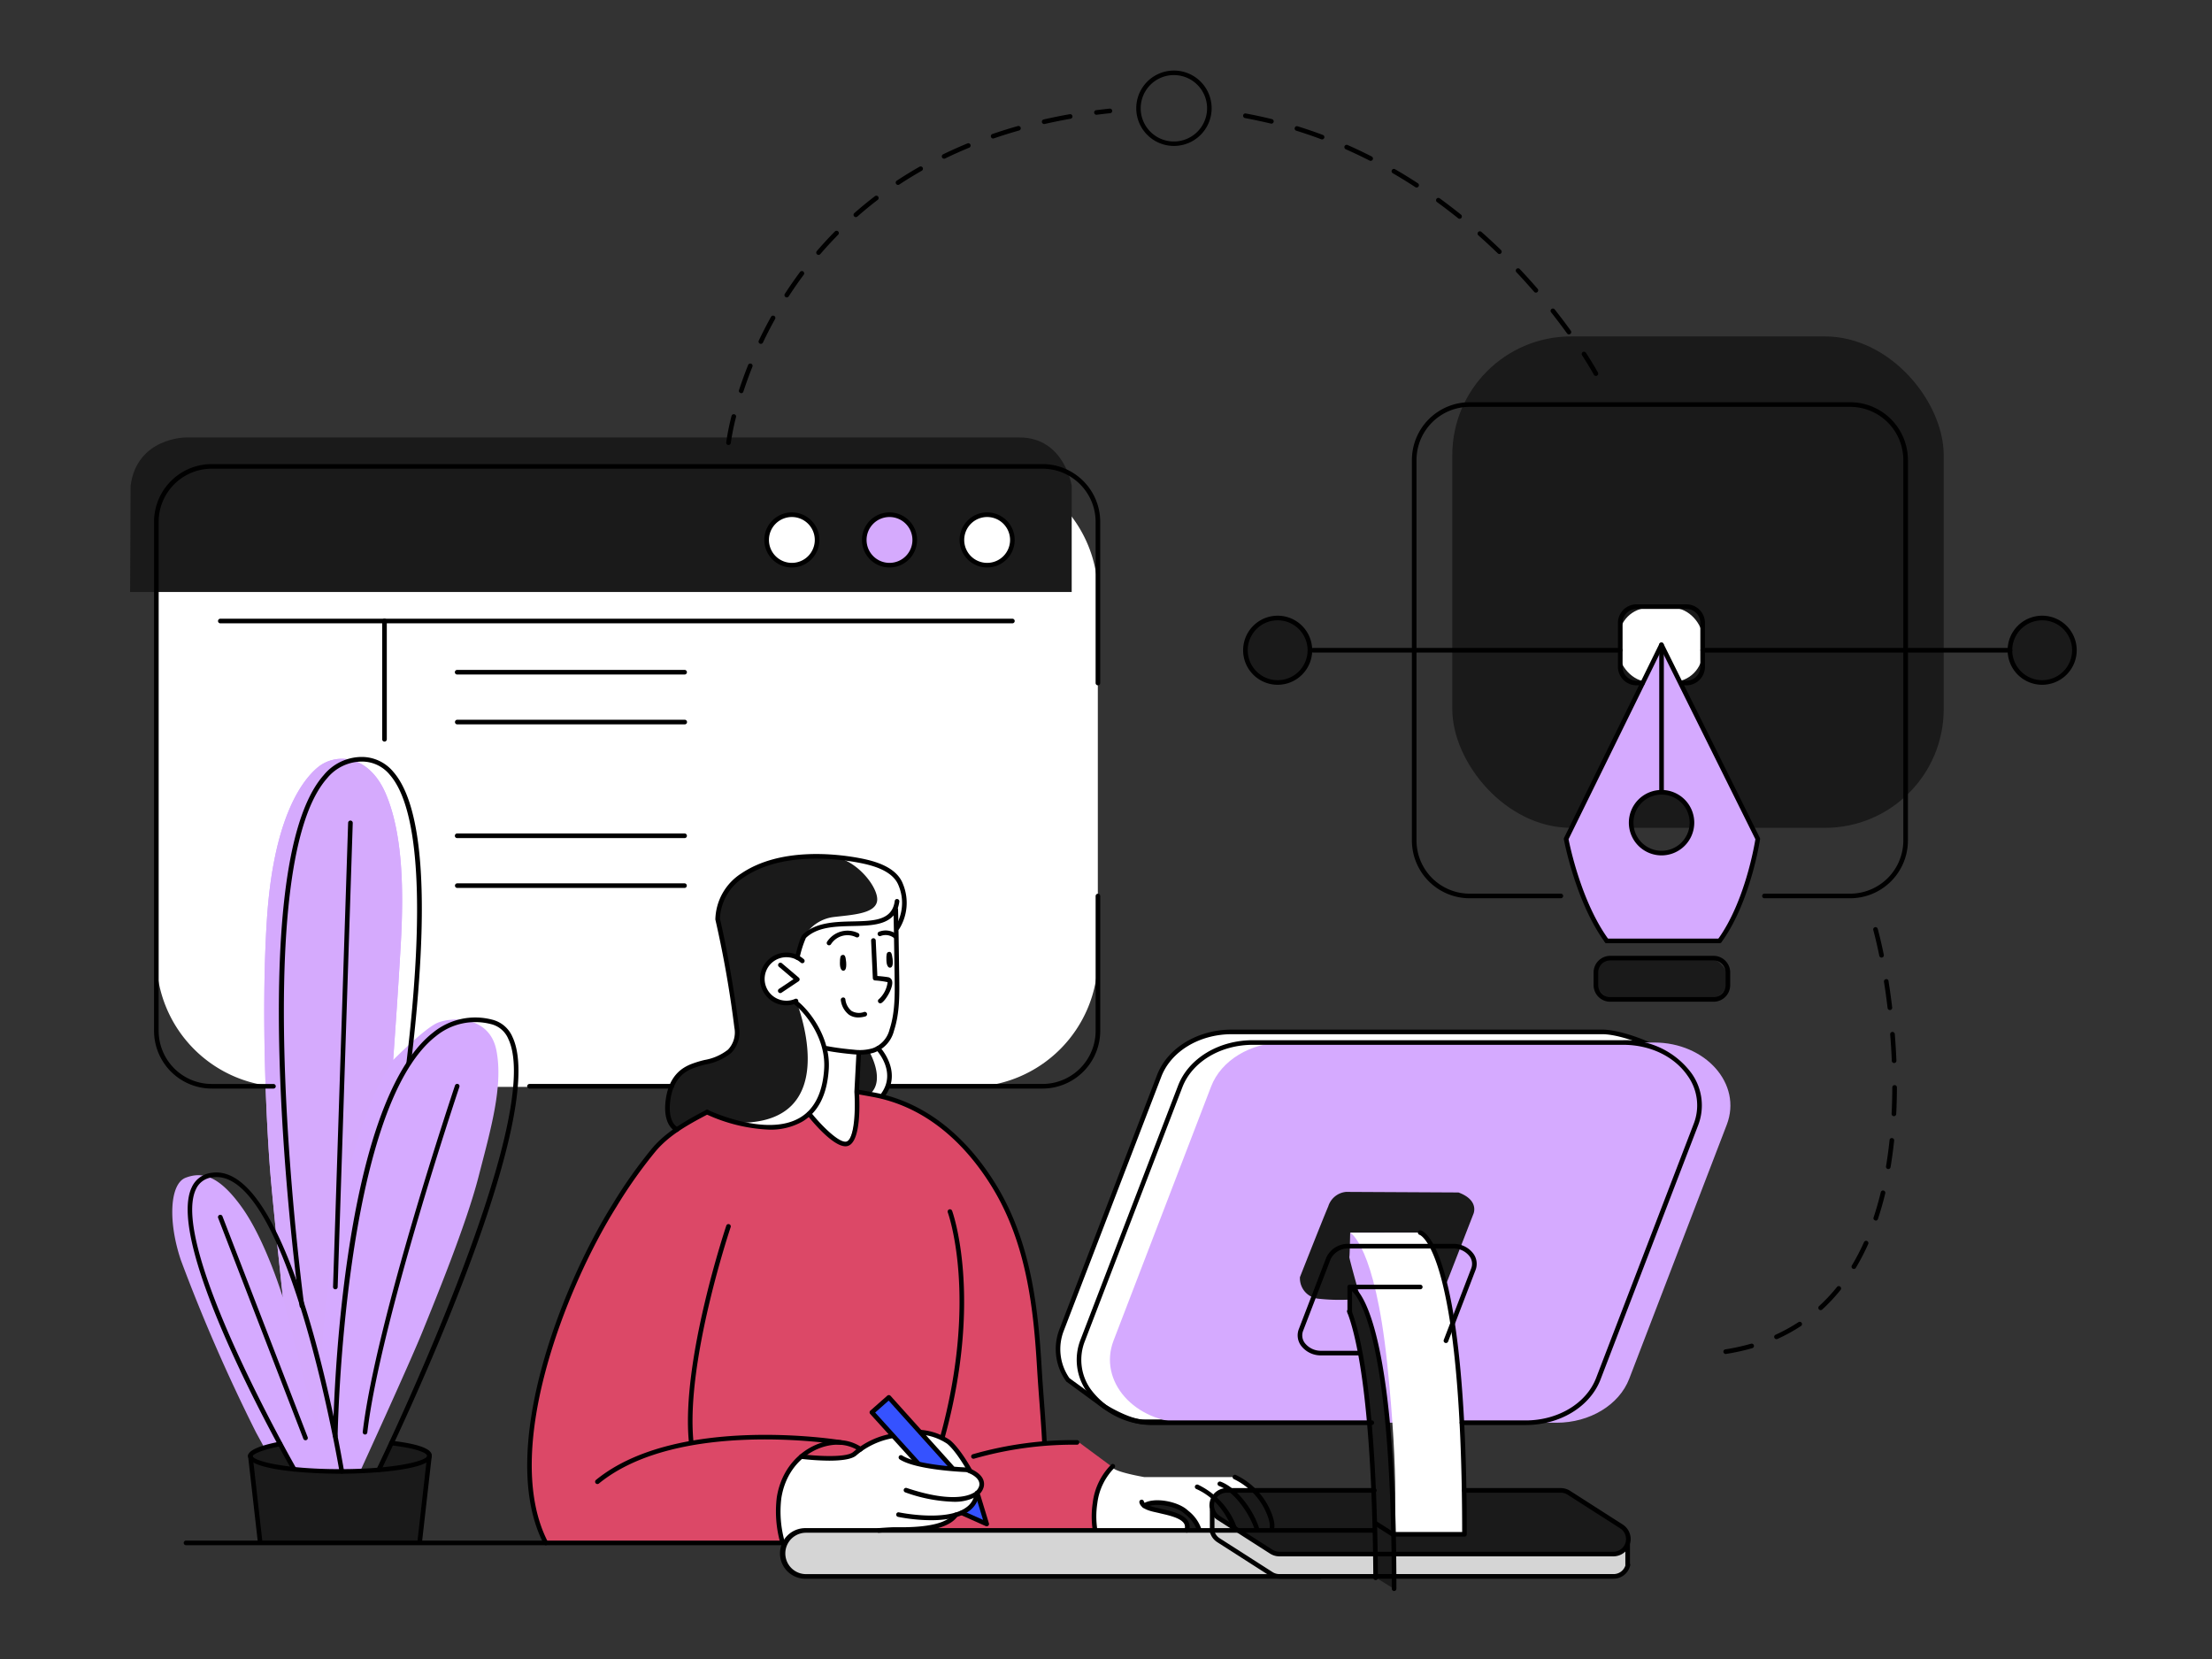 <svg xmlns="http://www.w3.org/2000/svg" width="408" height="306" viewBox="0 0 408 306">
  <rect x="0" y="0" width="408" height="306" fill="#333333" stroke="none"/>
  <g id="Group_45566" data-name="Group 45566" transform="translate(-694 -234)">
    <g id="Group_45220" data-name="Group 45220" transform="translate(-33 3)">
      <g id="Group_22533" data-name="Group 22533" transform="translate(751 244)">
        <g id="Group_22532" data-name="Group 22532">
          <path id="Rectangle_8850" data-name="Rectangle 8850" d="M23.734,0H149.9a23.734,23.734,0,0,1,23.734,23.734V90.857A23.734,23.734,0,0,1,149.9,114.591H23.733A23.733,23.733,0,0,1,0,90.858V23.734A23.734,23.734,0,0,1,23.734,0Z" transform="translate(4.858 72.889)" fill="#fff"/>
          <g id="Group_22531" data-name="Group 22531">
            <g id="Group_22445" data-name="Group 22445" transform="translate(170.726 176.905)">
              <path id="Path_25647" data-name="Path 25647" d="M1789.775,1371.843c-2.328-1.458-7.737-3.539-10.967-3.539h-68.294c-6.13,0-11.555,3.283-13.41,8.114l-17.991,46.859a9.792,9.792,0,0,0,1.116,9.182l6.719,4.923s4.513,2.839,7.288,2.839h15.542l67.721-41.076Z" transform="translate(-1678.018 -1367.879)" fill="#fff"/>
              <path id="Path_25648" data-name="Path 25648" d="M1709.248,1440.115h-15.542c-2.866,0-7.328-2.784-7.515-2.9l-6.744-4.941a10.166,10.166,0,0,1-1.263-9.678l17.99-46.861c1.929-5.015,7.479-8.384,13.809-8.384h68.293c3.322,0,8.848,2.134,11.192,3.6a.424.424,0,0,1,.162.536l-12.276,27.3a.408.408,0,0,1-.165.189l-67.72,41.075A.425.425,0,0,1,1709.248,1440.115Zm-29.238-8.485,6.658,4.879c.02.009,4.417,2.754,7.038,2.754h15.423l67.5-40.945,12.066-26.84c-2.408-1.4-7.391-3.28-10.423-3.28h-68.293c-5.981,0-11.212,3.15-13.015,7.84l-17.99,46.862A9.336,9.336,0,0,0,1680.009,1431.63Z" transform="translate(-1677.487 -1367.348)"/>
            </g>
            <rect id="Rectangle_8851" data-name="Rectangle 8851" width="90.641" height="90.641" rx="21.908" transform="translate(243.873 49.053)" fill="#1a1a1a"/>
            <rect id="Rectangle_8852" data-name="Rectangle 8852" width="15.44" height="13.673" rx="5.545" transform="translate(274.611 99.103)" fill="#fff"/>
            <path id="Path_25649" data-name="Path 25649" d="M1491.7,1374.269s-9.378,2.608-18.835,20.455-11.715,28.569-13.167,36.614.162,18.909,2.42,22.392h43.69a6.006,6.006,0,0,1,4.313-2.478c2.985-.333,53.287,0,53.287,0s-.756-8.723,3.273-11.466l-6.38-4.72-6.211.122s-1-15.6-1.951-24.906a55.842,55.842,0,0,0-9.314-25.378c-5.032-7.562-13.022-13.893-22.984-14.4S1491.7,1374.269,1491.7,1374.269Z" transform="translate(-1385.441 -1182.145)" fill="#dc4867"/>
            <path id="Path_25650" data-name="Path 25650" d="M1572.873,1328.851l.149-7.277s4.191.363,5.741-2.726,1.563-9.1,1.506-12.871-.513-10.482-.513-10.482-.468,2.352-4.768,2.381-9.789-.271-11.779,2.311l-1.226,3.668s-4.852-1.655-6.438,3.363,4.249,5.912,6.186,4.954c0,0,4.511,4.386,5.214,8.693s-.47,10.5-2.667,11.855c0,0,4.069,5.978,6.327,5.776S1572.873,1328.851,1572.873,1328.851Z" transform="translate(-1438.856 -1140.491)" fill="#fff"/>
            <path id="Path_25651" data-name="Path 25651" d="M1726.333,1537.93a7.725,7.725,0,0,0-1.773-5.231,34.724,34.724,0,0,0-4.689-4.427h-17.111s-5.586-.961-5.834-1.808c0,0-4.039,2.359-3.273,11.466H1710.6s.515-1.825-1.946-2.551-5.633-1.658-5.633-1.658a3.327,3.327,0,0,1,2.043-.682,9.693,9.693,0,0,1,5.292,1.573,9.88,9.88,0,0,1,2.5,3.318Z" transform="translate(-1515.689 -1268.823)" fill="#fff"/>
            <path id="Path_25652" data-name="Path 25652" d="M1597.431,1518.839s-2.523-6.889-8.525-6.83l5.375,6.3s-4.446.3-5.543-.358l-5.293-5.288a53.35,53.35,0,0,0-6.344,2.627c-2.3,1.247-4.593,1.6-10.16,1.139,0,0-3.873,2.566-4.6,6.741a24.6,24.6,0,0,0,.689,9.2,4.142,4.142,0,0,1,3.748-2.3c2.743,0,23.016-.457,23.016-.457a6.575,6.575,0,0,0,4.463-2.229s2.889-.62,3.65-1.923a5.044,5.044,0,0,0,.787-2.126,2.175,2.175,0,0,0,1.034-2.008C1599.494,1520.127,1597.431,1518.839,1597.431,1518.839Z" transform="translate(-1442.668 -1260.791)" fill="#fff"/>
            <path id="Path_25653" data-name="Path 25653" d="M1345.578,1363.533s8.992-19.624,11.364-25.489,8.052-19.684,10.332-28.536,4.6-16.81,3.3-23.376-8.61-6.141-11.056-4.956-7.986,6.773-7.986,6.773.91-12.419,1.423-21.7.416-19.784-2.723-27.277-9.373-7.741-12.669-4.955-8.138,10.135-9.307,27.88,0,39.754.693,47.669,2.248,22.184,2.248,22.184-3.157-10.438-7.506-16.55-7.479-6.667-10.432-5.542-3.266,8.16-.858,15.254a322.148,322.148,0,0,0,13.822,31.682c3.348,6.154,3.727,6.822,3.727,6.822S1339.484,1364.4,1345.578,1363.533Z" transform="translate(-1303.019 -1105.425)" fill="#d5aaff"/>
            <path id="Path_25654" data-name="Path 25654" d="M1558.531,1285.976s2.731-2,1.3-6.81-6.048-5.506-12.1-6.152-14.249.233-18.058,3.8a11.993,11.993,0,0,0-3.967,7.571s2.371,11.882,2.944,15.936,1.674,7.932-1.673,9.183-9.5,1.646-10.226,7.264.992,6.472.992,6.472l5.863-3.227s8.784,4.325,15.015,2.409,7.245-7.564,7.194-10.63a16.216,16.216,0,0,0-3.377-9.661c-2.212-2.558-2.455-2.414-2.455-2.414s-4.061,1.479-5.782-3.147,3.931-6.1,6.215-5.066l1.315-4.229a7.076,7.076,0,0,1,5.055-1.946c3.388-.054,6.185.108,7.907-.376s3.532-1.347,3.836-2.663Z" transform="translate(-1417.352 -1127.89)" fill="#1a1a1a"/>
            <path id="Path_25655" data-name="Path 25655" d="M1595.256,1353.3l-.379,7.269,4.613.882a6.02,6.02,0,0,0,1.528-3.848c-.031-2.218-1.967-5.019-1.967-5.019S1595.98,1353.679,1595.256,1353.3Z" transform="translate(-1460.86 -1172.213)" fill="#1a1a1a"/>
            <path id="Path_25656" data-name="Path 25656" d="M1293.29,1127.5h173.673v-19.608s-1.353-8.892-9.645-8.892H1303.509s-8.946.029-10.132,8.892Z" transform="translate(-1293.29 -1031.311)" fill="#1a1a1a"/>
            <path id="Path_25657" data-name="Path 25657" d="M1754.018,1442.843h-39.947c-9.519,0-16.291-7.653-13.41-15.156l17.991-46.859c1.855-4.832,7.28-8.115,13.41-8.115h68.294c9.518,0,16.29,7.654,13.41,15.157l-17.991,46.859c-1.855,4.832-7.28,8.114-13.41,8.114h-28.346Z" transform="translate(-1519.265 -1193.424)" fill="#d5aaff"/>
            <path id="Path_25658" data-name="Path 25658" d="M1643.06,1543.739l-1.685-4.569s-1.361,2.621-2.807,2.7Z" transform="translate(-1485.136 -1275.883)" fill="#3552ff"/>
            <path id="Path_25659" data-name="Path 25659" d="M1616.309,1510.474l-12.1-12.877-3.025,2.5,8.551,9.6Z" transform="translate(-1464.364 -1252.784)" fill="#3552ff"/>
            <path id="Path_25660" data-name="Path 25660" d="M1663.35,1561.153h-95.236a3.952,3.952,0,0,1-3.963-4.243c0-4.269,3.748-4.242,3.748-4.242h105.622v2.644h-28.334s17.724.971,18.246,3.453Z" transform="translate(-1443.788 -1283.383)" fill="#d5d5d5"/>
            <path id="Path_25661" data-name="Path 25661" d="M1805.847,1451.661l5-12.855s1.183-2.528-2.743-3.98l-20.761-.107a3.811,3.811,0,0,0-3.254,2.649c-1.13,2.663-5.229,13.07-5.229,13.07a3.788,3.788,0,0,0,3.414,3.983,35.662,35.662,0,0,0,7.753,0s-2.125-7.526-2.055-7.692.151-4.481.151-4.481l13.271-.018S1805.094,1446.713,1805.847,1451.661Z" transform="translate(-1563.086 -1227.876)" fill="#1a1a1a"/>
            <path id="Path_25662" data-name="Path 25662" d="M1742.226,1567.595l11.91,7.752,62.52-.024s1.873-.837,2.3-1.7v3.89s-.439,1.775-1.944,1.863h-62.978l-11.339-7.15a2.364,2.364,0,0,1-.458-1.506C1742.319,1569.917,1742.226,1567.595,1742.226,1567.595Z" transform="translate(-1542.732 -1301.706)" fill="#d5d5d5"/>
            <path id="Path_25663" data-name="Path 25663" d="M1807.454,1558.355l11.083,7.291s1.334,2.082,0,3.362a2.966,2.966,0,0,1-2.383,1.078l-62,.011-11.438-7.446s-1.631-2.972,1.273-4.1l28.5-.193.145,6.123,3.259,2.017,12.8-.041.19-8.31Z" transform="translate(-1542.75 -1296.455)" fill="#1a1a1a"/>
            <path id="Path_25664" data-name="Path 25664" d="M1348.879,1516.4l2.422,4.636s-7.22-.689-7.584-2.018S1348.879,1516.4,1348.879,1516.4Z" transform="translate(-1321.299 -1263.229)" fill="#1a1a1a"/>
            <path id="Path_25665" data-name="Path 25665" d="M1399.031,1516.4l-2.191,4.636s8.8-.528,9.037-2.281S1399.031,1516.4,1399.031,1516.4Z" transform="translate(-1350.825 -1263.229)" fill="#1a1a1a"/>
            <path id="Path_25666" data-name="Path 25666" d="M1343.2,1522.285l1.81,15.711h29.413l1.655-15.583s-4.044,2.489-16.439,2.489S1343.2,1522.285,1343.2,1522.285Z" transform="translate(-1321.022 -1266.501)" fill="#1a1a1a"/>
            <path id="Path_25667" data-name="Path 25667" d="M1647.856,1135.72a4.654,4.654,0,1,1-4.654-4.654A4.654,4.654,0,0,1,1647.856,1135.72Z" transform="translate(-1485.125 -1049.129)" fill="#fff"/>
            <path id="Path_25668" data-name="Path 25668" d="M1607.33,1135.72a4.654,4.654,0,1,1-4.654-4.654A4.654,4.654,0,0,1,1607.33,1135.72Z" transform="translate(-1462.608 -1049.129)" fill="#d5aafd"/>
            <circle id="Ellipse_268" data-name="Ellipse 268" cx="4.654" cy="4.654" r="4.654" transform="translate(117.405 81.937)" fill="#fff"/>
            <path id="Path_25669" data-name="Path 25669" d="M1799.71,1451.641s4.535,2.209,6.826,24.105,1.273,31.562,1.273,31.562l12.8-.04s.183-13.46-.688-26.979-2.673-24.345-6.936-28.666Z" transform="translate(-1574.671 -1237.268)" fill="#fff"/>
            <path id="Path_25670" data-name="Path 25670" d="M1799.71,1451.664v4.481s1.694,4.007,2.743,13.608,1.755,19.283,1.765,24.688.332,10.874.332,10.874l3.259,2.017s.075-13.03-.583-22.6-1.495-18.949-3.267-24.174S1802.049,1453.825,1799.71,1451.664Z" transform="translate(-1574.671 -1227.262)" fill="#1a1a1a"/>
            <path id="Path_25671" data-name="Path 25671" d="M1372.748,1287.948s.91-12.419,1.423-21.7.416-19.785-2.722-27.277-9.373-7.741-12.669-4.955-8.137,10.135-9.307,27.88,0,39.754.693,47.669,2.248,22.184,2.248,22.184l6.366,24.844s.495-10.3.9-16.266a198.929,198.929,0,0,1,4.74-31.229C1367.706,1294.817,1372.748,1287.948,1372.748,1287.948Z" transform="translate(-1324.23 -1105.425)" fill="#d5aafd"/>
            <path id="Path_25672" data-name="Path 25672" d="M1907.074,1185.079l-17.466,35.556s1.972,12.189,7.619,19.052H1917.8a44.361,44.361,0,0,0,7.044-18.819Zm.15,38.41a5.608,5.608,0,1,1,5.607-5.607A5.607,5.607,0,0,1,1907.224,1223.489Z" transform="translate(-1624.621 -1079.14)" fill="#d5aaff"/>
            <path id="Path_25673" data-name="Path 25673" d="M1768.119,1179.885a5.947,5.947,0,1,1-5.947-5.948A5.947,5.947,0,0,1,1768.119,1179.885Z" transform="translate(-1550.51 -1072.95)" fill="#1a1a1a"/>
            <path id="Path_25674" data-name="Path 25674" d="M2085.448,1179.885a5.947,5.947,0,1,1-5.947-5.948A5.947,5.947,0,0,1,2085.448,1179.885Z" transform="translate(-1726.827 -1072.95)" fill="#1a1a1a"/>
            <rect id="Rectangle_8853" data-name="Rectangle 8853" width="24.524" height="7.616" rx="3.808" transform="translate(270.186 163.726)" fill="#1a1a1a"/>
            <path id="Path_25675" data-name="Path 25675" d="M1724.673,1546.161a8.266,8.266,0,0,0-3.4-4.148c-2.541-1.493-5.814-.251-5.814-.251s.086.493,2.788.977,5.257.988,4.6,3.6Z" transform="translate(-1527.859 -1277.054)" fill="#1a1a1a"/>
            <path id="Path_25676" data-name="Path 25676" d="M1590.624,1282.47v3.685s2.731-2,1.3-6.81-6.048-5.506-12.1-6.151c-.189-.02-.386-.034-.579-.052,4.337.547,8.4,5.832,7.972,8.173s-4.679,2.491-8.176,2.921a7.3,7.3,0,0,0-4.71,2.773,7.472,7.472,0,0,1,4.549-1.5c3.388-.054,6.185.107,7.907-.376S1590.319,1283.786,1590.624,1282.47Z" transform="translate(-1449.445 -1128.07)" fill="#fff"/>
            <path id="Path_25677" data-name="Path 25677" d="M1561.455,1345.726a16.215,16.215,0,0,0-3.377-9.661,20.678,20.678,0,0,0-2.067-2.174c1.064,2.885,7.31,21.645-10.042,22.017-.447.01-.858.026-1.25.045,2.925.8,6.531,1.33,9.542.4C1560.49,1354.439,1561.505,1348.792,1561.455,1345.726Z" transform="translate(-1432.99 -1161.824)" fill="#fff"/>
            <path id="Path_25678" data-name="Path 25678" d="M1600.364,1361.008c-.028.026,2.174.448,2.174.448a6.023,6.023,0,0,0,1.528-3.848c-.031-2.218-1.968-5.019-1.968-5.019l-1.734.82S1603.268,1358.542,1600.364,1361.008Z" transform="translate(-1463.909 -1172.213)" fill="#fff"/>
            <g id="Group_22446" data-name="Group 22446" transform="translate(9.864 271.159)">
              <path id="Path_25679" data-name="Path 25679" d="M1425.987,1557.735H1315.912a.426.426,0,0,1,0-.851h110.074a.426.426,0,1,1,0,.851Z" transform="translate(-1315.487 -1556.884)"/>
            </g>
            <g id="Group_22447" data-name="Group 22447" transform="translate(174.593 178.864)">
              <path id="Path_25680" data-name="Path 25680" d="M1768.994,1442.739h-11.762a.426.426,0,0,1,0-.851h11.762c5.984,0,11.212-3.15,13.008-7.843l17.992-46.861a9.34,9.34,0,0,0-1.117-8.86c-2.459-3.579-6.9-5.716-11.892-5.716h-68.3c-5.984,0-11.212,3.151-13.009,7.844l-17.995,46.858a9.347,9.347,0,0,0,1.122,8.863,14.22,14.22,0,0,0,11.891,5.715h39.949a.426.426,0,0,1,0,.851H1700.7a15.069,15.069,0,0,1-12.592-6.085,10.178,10.178,0,0,1-1.215-9.652l17.992-46.858c1.927-5.015,7.474-8.387,13.807-8.387h68.3a15.065,15.065,0,0,1,12.592,6.085,10.176,10.176,0,0,1,1.215,9.649l-17.992,46.861C1780.873,1439.367,1775.326,1442.739,1768.994,1442.739Z" transform="translate(-1686.188 -1371.757)"/>
            </g>
            <g id="Group_22448" data-name="Group 22448" transform="translate(215.351 216.43)">
              <path id="Path_25681" data-name="Path 25681" d="M1789.376,1454.294h-7.084a4.544,4.544,0,0,1-3.794-1.844,3.212,3.212,0,0,1-.375-3l5.059-13.175a4.367,4.367,0,0,1,4.17-2.553h19.2a4.545,4.545,0,0,1,3.795,1.844,3.193,3.193,0,0,1,.369,3l-5.053,13.174a.428.428,0,0,1-.8-.307l5.056-13.174a2.325,2.325,0,0,0-.278-2.208,3.74,3.74,0,0,0-3.091-1.474h-19.2a3.52,3.52,0,0,0-3.375,2.009l-5.057,13.175a2.326,2.326,0,0,0,.281,2.207,3.739,3.739,0,0,0,3.091,1.475h7.084a.425.425,0,1,1,0,.851Z" transform="translate(-1777.91 -1433.725)"/>
            </g>
            <g id="Group_22449" data-name="Group 22449" transform="translate(224.546 223.959)">
              <path id="Path_25682" data-name="Path 25682" d="M1807.194,1507.167a.424.424,0,0,1-.426-.426c0-52.5-7.766-55.213-7.843-55.234a.435.435,0,0,1-.314-.508.428.428,0,0,1,.479-.328c.349.062,8.529,2.119,8.529,56.07A.424.424,0,0,1,1807.194,1507.167Z" transform="translate(-1798.601 -1450.668)"/>
            </g>
            <g id="Group_22450" data-name="Group 22450" transform="translate(224.462 228.459)">
              <path id="Path_25683" data-name="Path 25683" d="M1803.684,1510.778a.425.425,0,0,1-.426-.423c-.21-32.439-3.109-44.612-4.817-48.983a.425.425,0,1,1,.792-.307c1.732,4.421,4.666,16.706,4.876,49.285a.422.422,0,0,1-.423.428Z" transform="translate(-1798.412 -1460.794)"/>
            </g>
            <g id="Group_22451" data-name="Group 22451" transform="translate(229.308 213.93)">
              <path id="Path_25684" data-name="Path 25684" d="M1826.134,1507.167H1812.9a.422.422,0,0,1-.228-.068l-3.159-2.016a.424.424,0,0,1,.455-.715l3.055,1.948h12.682c-.041-52.089-7.764-54.787-7.841-54.808a.434.434,0,0,1-.313-.508.424.424,0,0,1,.479-.328c.349.062,8.526,2.119,8.526,56.07A.424.424,0,0,1,1826.134,1507.167Z" transform="translate(-1809.318 -1450.668)"/>
            </g>
            <g id="Group_22452" data-name="Group 22452" transform="translate(224.536 223.958)">
              <path id="Path_25685" data-name="Path 25685" d="M1799,1456.178a.424.424,0,0,1-.426-.425v-4.663a.424.424,0,0,1,.426-.426h12.988a.426.426,0,1,1,0,.851h-12.563v4.238A.423.423,0,0,1,1799,1456.178Z" transform="translate(-1798.578 -1450.664)"/>
            </g>
            <g id="Group_22453" data-name="Group 22453" transform="translate(199.074 261.475)">
              <path id="Path_25686" data-name="Path 25686" d="M1815.792,1570.254h-61.608a3.169,3.169,0,0,1-1.72-.505l-9.708-6.215a3.187,3.187,0,0,1,1.72-5.872H1771.7a.425.425,0,1,1,0,.851h-27.227a2.337,2.337,0,0,0-1.259,4.306l9.708,6.215a2.319,2.319,0,0,0,1.259.369h61.608a2.339,2.339,0,0,0,1.259-4.309l-9.708-6.215a2.342,2.342,0,0,0-1.259-.367h-17.755a.425.425,0,0,1,0-.851h17.755a3.212,3.212,0,0,1,1.717.5l9.711,6.218a3.189,3.189,0,0,1-1.72,5.875Z" transform="translate(-1741.279 -1557.662)"/>
            </g>
            <g id="Group_22454" data-name="Group 22454" transform="translate(199.155 269.044)">
              <path id="Path_25687" data-name="Path 25687" d="M1815.894,1583.838h-61.608a3.211,3.211,0,0,1-1.717-.5l-9.711-6.218a3.135,3.135,0,0,1-1.383-1.894.428.428,0,0,1,.31-.517.418.418,0,0,1,.517.31,2.294,2.294,0,0,0,1.017,1.386l9.708,6.215a2.339,2.339,0,0,0,1.259.367h61.608a2.284,2.284,0,0,0,2.267-1.776.411.411,0,0,1,.517-.31.427.427,0,0,1,.31.517A3.145,3.145,0,0,1,1815.894,1583.838Z" transform="translate(-1741.463 -1574.695)"/>
            </g>
            <g id="Group_22455" data-name="Group 22455" transform="translate(199.162 265.196)">
              <path id="Path_25688" data-name="Path 25688" d="M1741.9,1570.737a.424.424,0,0,1-.426-.426v-3.85a.425.425,0,1,1,.851,0v3.85A.424.424,0,0,1,1741.9,1570.737Z" transform="translate(-1741.478 -1566.035)"/>
            </g>
            <g id="Group_22456" data-name="Group 22456" transform="translate(275.794 271.496)">
              <path id="Path_25689" data-name="Path 25689" d="M1914.355,1584.794a.424.424,0,0,1-.426-.426v-3.73a.426.426,0,1,1,.851,0v3.73A.424.424,0,0,1,1914.355,1584.794Z" transform="translate(-1913.929 -1580.213)"/>
            </g>
            <g id="Group_22457" data-name="Group 22457" transform="translate(116.183 162.709)">
              <path id="Path_25690" data-name="Path 25690" d="M1559.613,1322.553a5.184,5.184,0,0,1-.638-.042,4.863,4.863,0,1,1,3.854-8.467.426.426,0,1,1-.564.639,3.96,3.96,0,0,0-2.134-.97,4.01,4.01,0,1,0-1.043,7.953,3.889,3.889,0,0,0,2.122-.3.426.426,0,1,1,.343.78A4.805,4.805,0,0,1,1559.613,1322.553Z" transform="translate(-1554.745 -1312.832)"/>
            </g>
            <g id="Group_22458" data-name="Group 22458" transform="translate(119.494 164.549)">
              <path id="Path_25691" data-name="Path 25691" d="M1562.621,1322.6a.426.426,0,0,1-.236-.78l2.677-1.791-2.707-2.3a.427.427,0,0,1,.552-.65l3.136,2.666a.426.426,0,0,1-.04.679l-3.146,2.1A.431.431,0,0,1,1562.621,1322.6Z" transform="translate(-1562.196 -1316.973)"/>
            </g>
            <g id="Group_22459" data-name="Group 22459" transform="translate(185.565 0)">
              <path id="Path_25692" data-name="Path 25692" d="M1717.854,960.595c-.2,0-.411-.009-.618-.027a6.952,6.952,0,1,1,.618.027Zm-.024-13.068a6.123,6.123,0,1,0,.538.023C1718.188,947.534,1718.008,947.527,1717.831,947.527Z" transform="translate(-1710.88 -946.677)"/>
            </g>
            <g id="Group_22460" data-name="Group 22460" transform="translate(98.684 144.524)">
              <path id="Path_25693" data-name="Path 25693" d="M1517.529,1323.162a.432.432,0,0,1-.214-.057c-1.546-.9-2.206-2.937-1.857-5.739s1.466-4.817,3.314-6.005a8.261,8.261,0,0,1,1.355-.691,20.049,20.049,0,0,1,2.5-.771,9.621,9.621,0,0,0,4.33-1.906,4.593,4.593,0,0,0,1.179-4.067,198.263,198.263,0,0,0-3.508-19.939,10.362,10.362,0,0,1,4.813-8.514c7.217-4.856,17.584-3.591,21.711-2.823,2.9.544,6.9,1.631,8.09,4.817a9.12,9.12,0,0,1-.718,8.3.42.42,0,0,1-.592.112.426.426,0,0,1-.114-.591,8.266,8.266,0,0,0,.626-7.518c-1.042-2.781-4.75-3.774-7.448-4.276-4.019-.756-14.123-2-21.078,2.692a9.543,9.543,0,0,0-4.448,7.657c.182.736,1.85,7.645,3.513,19.975a5.432,5.432,0,0,1-1.446,4.8,10.416,10.416,0,0,1-4.693,2.1,19.66,19.66,0,0,0-2.392.733,7.885,7.885,0,0,0-1.216.62c-1.626,1.046-2.611,2.861-2.929,5.4-.176,1.413-.224,3.93,1.441,4.894a.427.427,0,0,1-.214.795Z" transform="translate(-1515.366 -1271.91)"/>
            </g>
            <g id="Group_22461" data-name="Group 22461" transform="translate(85.766 251.655)">
              <path id="Path_25694" data-name="Path 25694" d="M1486.722,1522.068a.427.427,0,0,1-.269-.757c14.983-12.217,44.9-7.385,45.2-7.332a.425.425,0,0,1-.142.839c-.3-.047-29.833-4.823-44.518,7.155A.433.433,0,0,1,1486.722,1522.068Z" transform="translate(-1486.296 -1512.993)"/>
            </g>
            <g id="Group_22462" data-name="Group 22462" transform="translate(73.243 191.696)">
              <path id="Path_25695" data-name="Path 25695" d="M1461.545,1458.377a.424.424,0,0,1-.379-.231c-8.744-16.91,3.134-47.391,12.677-62.631a87.115,87.115,0,0,1,7.357-10.4c2.59-3.041,6.158-5.051,9.891-7.007a.427.427,0,0,1,.4.757c-3.8,1.989-7.144,3.875-9.64,6.8a87.288,87.288,0,0,0-7.283,10.3c-9.442,15.084-21.223,45.195-12.641,61.792a.426.426,0,0,1-.183.573A.417.417,0,0,1,1461.545,1458.377Z" transform="translate(-1458.115 -1378.062)"/>
            </g>
            <g id="Group_22463" data-name="Group 22463" transform="translate(133.944 187.942)">
              <path id="Path_25696" data-name="Path 25696" d="M1629.414,1435.021a.427.427,0,0,1-.426-.4c-.13-2.471-.316-4.968-.5-7.379-.154-2.054-.308-4.108-.43-6.171-.627-10.579-1.824-22.743-8.164-33.214-3.891-6.431-10.8-14.554-21.641-16.76-.882-.18-3.543-.641-3.543-.641l.144-.839s2.679.467,3.569.647c11.138,2.264,18.221,10.577,22.2,17.149,6.438,10.639,7.653,22.924,8.285,33.6.121,2.06.275,4.11.428,6.159.18,2.421.367,4.92.5,7.4a.426.426,0,0,1-.4.449Z" transform="translate(-1594.714 -1369.616)"/>
            </g>
            <g id="Group_22464" data-name="Group 22464" transform="translate(128.095 154.352)">
              <path id="Path_25697" data-name="Path 25697" d="M1588.121,1321.194c-.391,0-.807-.02-1.25-.056-1.426-.124-3.519-.375-4.979-.671a.424.424,0,0,1-.334-.5.419.419,0,0,1,.5-.334c1.426.287,3.48.535,4.882.653a8.584,8.584,0,0,0,3.433-.252,4.922,4.922,0,0,0,3.168-3.508c1.028-3.132.974-6.534.922-9.823l-.019-1.241c-.042-2.858-.127-8.8-.194-11a.425.425,0,0,1,.412-.437.415.415,0,0,1,.439.414c.068,2.2.153,8.151.193,11.011l.019,1.238c.053,3.36.109,6.835-.963,10.1a5.706,5.706,0,0,1-3.721,4.052A8.239,8.239,0,0,1,1588.121,1321.194Z" transform="translate(-1581.55 -1294.026)"/>
            </g>
            <path id="Path_25698" data-name="Path 25698" d="M1588.4,1313.785c.34-.053.567.092.665,1.317.109,1.366-.245,1.606-.551,1.594s-.614-.434-.6-1.409S1587.955,1313.856,1588.4,1313.785Z" transform="translate(-1456.992 -1150.648)"/>
            <path id="Path_25699" data-name="Path 25699" d="M1607.639,1312.528c.338-.065.571.073.71,1.294.155,1.362-.191,1.614-.5,1.612s-.628-.413-.646-1.388S1607.2,1312.614,1607.639,1312.528Z" transform="translate(-1467.708 -1149.947)"/>
            <g id="Group_22465" data-name="Group 22465" transform="translate(137.877 158.652)">
              <path id="Path_25700" data-name="Path 25700" d="M1606.866,1305.174a.421.421,0,0,1-.28-.1,2.448,2.448,0,0,0-2.488-.369.412.412,0,0,1-.52-.3.423.423,0,0,1,.3-.517,3.259,3.259,0,0,1,3.263.547.426.426,0,0,1-.279.747Z" transform="translate(-1603.564 -1303.701)"/>
            </g>
            <g id="Group_22466" data-name="Group 22466" transform="translate(124.828 180.769)">
              <path id="Path_25701" data-name="Path 25701" d="M1581.314,1371.135c-2.366,0-6.222-4.7-7.023-5.71a.427.427,0,0,1,.069-.6.434.434,0,0,1,.6.068c1.989,2.509,5.327,5.8,6.587,5.352,1.439-.559,1.633-5.908,1.415-9.15l.38-7.219a.435.435,0,0,1,.448-.4.427.427,0,0,1,.4.449l-.38,7.167c.1,1.454.477,9-1.959,9.947A1.482,1.482,0,0,1,1581.314,1371.135Z" transform="translate(-1574.199 -1353.474)"/>
            </g>
            <g id="Group_22467" data-name="Group 22467" transform="translate(137.522 179.951)">
              <path id="Path_25702" data-name="Path 25702" d="M1604.173,1360.986a.443.443,0,0,1-.247-.077.426.426,0,0,1-.1-.594c2.828-3.987-.9-7.923-.94-7.962a.425.425,0,1,1,.612-.591c.043.044,4.256,4.489,1.023,9.043A.423.423,0,0,1,1604.173,1360.986Z" transform="translate(-1602.766 -1351.633)"/>
            </g>
            <g id="Group_22468" data-name="Group 22468" transform="translate(122.641 152.814)">
              <path id="Path_25703" data-name="Path 25703" d="M1569.7,1301.8c-.328-.065-.468-.3-.414-.526.26-1.082.917-3.656,1.406-4.129,2.363-2.287,6.021-2.37,9.248-2.441,3.889-.088,7.248-.163,7.731-3.762a.407.407,0,0,1,.479-.367.427.427,0,0,1,.366.479c-.581,4.321-4.635,4.412-8.557,4.5-3.222.071-6.552.145-8.677,2.2a18.562,18.562,0,0,0-1.169,3.718A.425.425,0,0,1,1569.7,1301.8Z" transform="translate(-1569.276 -1290.565)"/>
            </g>
            <g id="Group_22469" data-name="Group 22469" transform="translate(105.991 171.404)">
              <path id="Path_25704" data-name="Path 25704" d="M1543.687,1356.357a30.717,30.717,0,0,1-11.636-2.854.426.426,0,0,1-.2-.567.419.419,0,0,1,.569-.2c.107.053,10.706,5.077,16.919,1.43,2.708-1.587,4.222-4.625,4.495-9.031.356-5.706-3.641-10.526-5.633-11.966a.426.426,0,0,1-.1-.594.434.434,0,0,1,.6-.1c2.115,1.531,6.361,6.649,5.984,12.71-.294,4.708-1.947,7.976-4.917,9.714A11.935,11.935,0,0,1,1543.687,1356.357Z" transform="translate(-1531.81 -1332.399)"/>
            </g>
            <g id="Group_22470" data-name="Group 22470" transform="translate(102.888 212.777)">
              <path id="Path_25705" data-name="Path 25705" d="M1525.426,1466.073a.425.425,0,0,1-.424-.384c-1.473-14.935,6.819-39.645,6.9-39.893a.417.417,0,0,1,.539-.266.423.423,0,0,1,.268.538c-.083.246-8.319,24.783-6.862,39.538a.424.424,0,0,1-.383.464A.188.188,0,0,1,1525.426,1466.073Z" transform="translate(-1524.826 -1425.503)"/>
            </g>
            <g id="Group_22471" data-name="Group 22471" transform="translate(131.083 170.972)">
              <path id="Path_25706" data-name="Path 25706" d="M1591.507,1335.122a3,3,0,0,1-1.743-.514,4.03,4.03,0,0,1-1.487-2.7.425.425,0,0,1,.383-.464.392.392,0,0,1,.465.381,3.2,3.2,0,0,0,1.126,2.09,2.718,2.718,0,0,0,2.315.2.426.426,0,1,1,.225.821A4.893,4.893,0,0,1,1591.507,1335.122Z" transform="translate(-1588.275 -1331.427)"/>
            </g>
            <g id="Group_22472" data-name="Group 22472" transform="translate(119.089 252.617)">
              <path id="Path_25707" data-name="Path 25707" d="M1562.559,1534.552a.426.426,0,0,1-.414-.328,21.428,21.428,0,0,1-.669-8.514c1.115-7.042,6.811-10.677,11.512-10.547a7.826,7.826,0,0,1,4.131,1.318.424.424,0,0,1,.158.579.419.419,0,0,1-.581.16,7.046,7.046,0,0,0-3.736-1.206c-4.394-.124-9.606,3.271-10.643,9.832a20.375,20.375,0,0,0,.655,8.183.424.424,0,0,1-.316.512A.364.364,0,0,1,1562.559,1534.552Z" transform="translate(-1561.285 -1515.158)"/>
            </g>
            <g id="Group_22473" data-name="Group 22473" transform="translate(155.128 252.624)">
              <path id="Path_25708" data-name="Path 25708" d="M1642.809,1518.615a.426.426,0,0,1-.125-.833,67.4,67.4,0,0,1,19.239-2.609.426.426,0,0,1,.006.851,66.551,66.551,0,0,0-18.993,2.574A.454.454,0,0,1,1642.809,1518.615Z" transform="translate(-1642.384 -1515.173)"/>
            </g>
            <g id="Group_22474" data-name="Group 22474" transform="translate(177.363 257.043)">
              <path id="Path_25709" data-name="Path 25709" d="M1693.023,1537.608a.426.426,0,0,1-.423-.369,16.828,16.828,0,0,1,.016-5,12,12,0,0,1,3.379-7,.425.425,0,1,1,.6.6,11.182,11.182,0,0,0-3.137,6.528,15.965,15.965,0,0,0-.013,4.755.426.426,0,0,1-.366.479A.357.357,0,0,1,1693.023,1537.608Z" transform="translate(-1692.422 -1525.117)"/>
            </g>
            <g id="Group_22475" data-name="Group 22475" transform="translate(149.369 210.049)">
              <path id="Path_25710" data-name="Path 25710" d="M1629.851,1461.969c-.34-.077-.473-.313-.411-.538,7.121-25.781,1.492-41.338,1.434-41.492a.427.427,0,0,1,.25-.549.433.433,0,0,1,.548.248c.059.157,5.789,15.946-1.411,42.018A.426.426,0,0,1,1629.851,1461.969Z" transform="translate(-1629.426 -1419.365)"/>
            </g>
            <g id="Group_22476" data-name="Group 22476" transform="translate(119.938 268.86)">
              <path id="Path_25711" data-name="Path 25711" d="M1662.819,1561.045h-94.958a4.668,4.668,0,1,1,0-9.335h104.682a.426.426,0,0,1,0,.851H1567.862a3.817,3.817,0,0,0,0,7.633h94.958a.425.425,0,1,1,0,.851Z" transform="translate(-1563.194 -1551.71)"/>
            </g>
            <g id="Group_22477" data-name="Group 22477" transform="translate(136.676 160.044)">
              <path id="Path_25712" data-name="Path 25712" d="M1602.549,1318.845a.425.425,0,0,1-.218-.792,5.112,5.112,0,0,0,1.575-3.1,15.215,15.215,0,0,0-2.318-.317.425.425,0,0,1-.411-.4l-.316-6.948a.426.426,0,0,1,.851-.041l.3,6.564c.415.029,1.123.088,1.946.215a.907.907,0,0,1,.785.768c.223,1.138-1.16,3.514-1.976,4A.416.416,0,0,1,1602.549,1318.845Z" transform="translate(-1600.861 -1306.835)"/>
            </g>
            <g id="Group_22486" data-name="Group 22486" transform="translate(123.391 244.318)">
              <g id="Group_22480" data-name="Group 22480" transform="translate(13.001)">
                <g id="Group_22478" data-name="Group 22478">
                  <path id="Path_25713" data-name="Path 25713" d="M1615.421,1510.282a.421.421,0,0,1-.316-.141l-11.363-12.634-2.488,2.2,8.187,9.037a.427.427,0,0,1-.632.573l-8.477-9.356a.437.437,0,0,1-.11-.31.43.43,0,0,1,.143-.3l3.128-2.76a.424.424,0,0,1,.6.036l11.645,12.947a.424.424,0,0,1-.316.709Z" transform="translate(-1600.222 -1496.483)"/>
                </g>
                <g id="Group_22479" data-name="Group 22479" transform="translate(16.588 18.074)">
                  <path id="Path_25714" data-name="Path 25714" d="M1642.57,1543.289a.45.45,0,0,1-.175-.035l-4.591-2.051a.427.427,0,0,1-.216-.564.438.438,0,0,1,.563-.216l3.738,1.673-1.337-4.392a.427.427,0,0,1,.283-.532.432.432,0,0,1,.532.284l1.609,5.284a.427.427,0,0,1-.126.443A.422.422,0,0,1,1642.57,1543.289Z" transform="translate(-1637.551 -1537.155)"/>
                </g>
              </g>
              <g id="Group_22481" data-name="Group 22481" transform="translate(18.358 11.076)">
                <path id="Path_25715" data-name="Path 25715" d="M1622.312,1530.009a28.433,28.433,0,0,1-8.822-1.734.427.427,0,0,1,.269-.81c7.87,2.636,11.179,1.54,12.24.952a2.151,2.151,0,0,0,1.14-1.321c.37-1.578-1.995-2.435-2.365-2.559-.866-.033-9.306-.408-12.3-2.344a.425.425,0,1,1,.461-.715c2.9,1.87,11.839,2.208,11.929,2.21.254.062,3.685,1.129,3.107,3.6a2.965,2.965,0,0,1-1.554,1.868A8.37,8.37,0,0,1,1622.312,1530.009Z" transform="translate(-1612.277 -1521.408)"/>
              </g>
              <g id="Group_22482" data-name="Group 22482" transform="translate(17.919 17.634)">
                <path id="Path_25716" data-name="Path 25716" d="M1617.721,1541.616a32.5,32.5,0,0,1-6.1-.618.427.427,0,0,1-.328-.505.419.419,0,0,1,.505-.328c.084.021,8.619,1.785,12.346-.872a3.79,3.79,0,0,0,1.646-2.751.4.4,0,0,1,.476-.369.427.427,0,0,1,.369.476,4.664,4.664,0,0,1-2,3.34C1622.862,1541.256,1620.186,1541.616,1617.721,1541.616Z" transform="translate(-1611.289 -1536.166)"/>
              </g>
              <g id="Group_22483" data-name="Group 22483" transform="translate(22.023 6.429)">
                <path id="Path_25717" data-name="Path 25717" d="M1630.034,1518.961a.425.425,0,0,1-.374-.222c-.02-.038-2.071-3.771-3.854-5.243a10.362,10.362,0,0,0-4.89-1.7.428.428,0,0,1-.391-.458.457.457,0,0,1,.457-.393,11.078,11.078,0,0,1,5.367,1.891c1.908,1.575,3.972,5.331,4.059,5.491a.427.427,0,0,1-.374.63Z" transform="translate(-1620.524 -1510.95)"/>
              </g>
              <g id="Group_22484" data-name="Group 22484" transform="translate(0 7.125)">
                <path id="Path_25718" data-name="Path 25718" d="M1576.514,1517.492a45.967,45.967,0,0,1-5.177-.337.426.426,0,0,1-.369-.476.42.42,0,0,1,.476-.369c2.2.278,8.2.742,9.52-.432a14.772,14.772,0,0,1,7.037-3.355.422.422,0,0,1,.482.361.429.429,0,0,1-.361.484,14.128,14.128,0,0,0-6.591,3.145C1580.674,1517.279,1578.586,1517.492,1576.514,1517.492Z" transform="translate(-1570.964 -1512.518)"/>
              </g>
              <g id="Group_22485" data-name="Group 22485" transform="translate(14.249 21.681)">
                <path id="Path_25719" data-name="Path 25719" d="M1603.455,1548.984a.426.426,0,0,1-.034-.851c.071-.006,1.769-.142,2.89-.168.121,0,.319,0,.575.006,5.7.068,9.2-.745,10.426-2.511a.419.419,0,0,1,.593-.107.424.424,0,0,1,.108.591c-2.1,3.032-8.9,2.92-11.141,2.879-.244-.006-.437,0-.541-.006-1.1.027-2.824.165-2.842.168Z" transform="translate(-1603.03 -1545.273)"/>
              </g>
            </g>
            <g id="Group_22487" data-name="Group 22487" transform="translate(128.488 158.657)">
              <path id="Path_25720" data-name="Path 25720" d="M1582.862,1306.416a.416.416,0,0,1-.238-.074.426.426,0,0,1-.115-.591,4.5,4.5,0,0,1,5.735-1.584.427.427,0,0,1-.384.762,3.6,3.6,0,0,0-4.644,1.3A.428.428,0,0,1,1582.862,1306.416Z" transform="translate(-1582.436 -1303.713)"/>
            </g>
            <g id="Group_22488" data-name="Group 22488" transform="translate(27.432 126.618)">
              <path id="Path_25721" data-name="Path 25721" d="M1359.28,1333.288a.426.426,0,0,1-.422-.369c-.447-3.289-10.763-80.773,4.428-97.943a9.124,9.124,0,0,1,7-3.363,7.555,7.555,0,0,1,5.838,2.728c5.671,6.472,6.775,24.555,3.281,53.741a.426.426,0,1,1-.845-.1c3.415-28.53,2.351-46.885-3.076-53.079a6.6,6.6,0,0,0-5.087-2.438,8.349,8.349,0,0,0-6.469,3.076c-14.935,16.877-4.332,96.462-4.222,97.266a.429.429,0,0,1-.365.479A.358.358,0,0,1,1359.28,1333.288Z" transform="translate(-1355.022 -1231.613)"/>
            </g>
            <g id="Group_22489" data-name="Group 22489" transform="translate(37.43 174.682)">
              <path id="Path_25722" data-name="Path 25722" d="M1385.959,1423.627a.452.452,0,0,1-.186-.041.427.427,0,0,1-.2-.57c.313-.645,31.272-64.492,24.281-79.281a4.644,4.644,0,0,0-3.227-2.751,11.452,11.452,0,0,0-10.126,2.231c-17.084,13.292-18.122,73.154-18.131,73.757a.425.425,0,0,1-.851-.012c.034-2.479,1.054-60.872,18.458-74.419a12.3,12.3,0,0,1,10.848-2.385,5.508,5.508,0,0,1,3.8,3.216c7.163,15.154-23,77.374-24.286,80.016A.426.426,0,0,1,1385.959,1423.627Z" transform="translate(-1377.522 -1339.776)"/>
            </g>
            <g id="Group_22490" data-name="Group 22490" transform="translate(10.61 203.257)">
              <path id="Path_25723" data-name="Path 25723" d="M1345.6,1459.649a.425.425,0,0,1-.419-.355c-.093-.556-9.179-54.367-22.695-54.367a5.151,5.151,0,0,0-.821.065,3.729,3.729,0,0,0-2.969,2.19c-4.943,10.358,18.243,51.016,18.478,51.424a.429.429,0,0,1-.158.583.423.423,0,0,1-.581-.157c-.968-1.687-23.641-41.459-18.509-52.216a4.58,4.58,0,0,1,3.6-2.663c14.84-2.353,24.1,52.659,24.491,55a.426.426,0,0,1-.35.49A.651.651,0,0,1,1345.6,1459.649Z" transform="translate(-1317.167 -1404.079)"/>
            </g>
            <g id="Group_22491" data-name="Group 22491" transform="translate(73.22 186.934)">
              <path id="Path_25724" data-name="Path 25724" d="M1484.721,1368.2h-26.234a.426.426,0,0,1,0-.851h26.234a.426.426,0,1,1,0,.851Z" transform="translate(-1458.062 -1367.348)"/>
            </g>
            <g id="Group_22492" data-name="Group 22492" transform="translate(139.652 151.832)">
              <path id="Path_25725" data-name="Path 25725" d="M1636.2,1324.308h-28.217a.425.425,0,0,1,0-.851H1636.2a9.805,9.805,0,0,0,9.794-9.794V1288.78a.426.426,0,0,1,.851,0v24.883A10.657,10.657,0,0,1,1636.2,1324.308Z" transform="translate(-1607.559 -1288.355)"/>
            </g>
            <g id="Group_22493" data-name="Group 22493" transform="translate(4.414 72.601)">
              <path id="Path_25726" data-name="Path 25726" d="M1325.248,1225.241h-11.38a10.657,10.657,0,0,1-10.644-10.645V1120.7a10.658,10.658,0,0,1,10.644-10.645H1467.1a10.658,10.658,0,0,1,10.645,10.645v29.736a.425.425,0,0,1-.851,0V1120.7a9.805,9.805,0,0,0-9.794-9.794H1313.868a9.805,9.805,0,0,0-9.793,9.794V1214.6a9.806,9.806,0,0,0,9.793,9.794h11.38a.425.425,0,0,1,0,.851Z" transform="translate(-1303.224 -1110.057)"/>
            </g>
            <g id="Group_22494" data-name="Group 22494" transform="translate(16.212 101.12)">
              <path id="Path_25727" data-name="Path 25727" d="M1476.292,1175.085H1330.2a.425.425,0,1,1,0-.851h146.094a.425.425,0,1,1,0,.851Z" transform="translate(-1329.772 -1174.234)"/>
            </g>
            <g id="Group_22495" data-name="Group 22495" transform="translate(152.997 81.512)">
              <path id="Path_25728" data-name="Path 25728" d="M1642.669,1140.269a5.08,5.08,0,1,1,5.08-5.08A5.085,5.085,0,0,1,1642.669,1140.269Zm0-9.309a4.229,4.229,0,1,0,4.229,4.229A4.234,4.234,0,0,0,1642.669,1130.96Z" transform="translate(-1637.589 -1130.109)"/>
            </g>
            <g id="Group_22496" data-name="Group 22496" transform="translate(134.989 81.512)">
              <path id="Path_25729" data-name="Path 25729" d="M1602.143,1140.269a5.08,5.08,0,1,1,5.08-5.08A5.085,5.085,0,0,1,1602.143,1140.269Zm0-9.309a4.229,4.229,0,1,0,4.229,4.229A4.234,4.234,0,0,0,1602.143,1130.96Z" transform="translate(-1597.065 -1130.109)"/>
            </g>
            <g id="Group_22497" data-name="Group 22497" transform="translate(116.979 81.512)">
              <path id="Path_25730" data-name="Path 25730" d="M1561.617,1140.269a5.08,5.08,0,1,1,5.079-5.08A5.085,5.085,0,0,1,1561.617,1140.269Zm0-9.309a4.229,4.229,0,1,0,4.228,4.229A4.234,4.234,0,0,0,1561.617,1130.96Z" transform="translate(-1556.537 -1130.109)"/>
            </g>
            <g id="Group_22498" data-name="Group 22498" transform="translate(46.494 101.12)">
              <path id="Path_25731" data-name="Path 25731" d="M1398.344,1196.9a.425.425,0,0,1-.425-.425V1174.66a.426.426,0,1,1,.851,0v21.812A.425.425,0,0,1,1398.344,1196.9Z" transform="translate(-1397.919 -1174.234)"/>
            </g>
            <g id="Group_22499" data-name="Group 22499" transform="translate(21.755 255.095)">
              <path id="Path_25732" data-name="Path 25732" d="M1344.481,1537.561a.424.424,0,0,1-.423-.378l-1.81-15.973a.424.424,0,0,1,.375-.47.4.4,0,0,1,.47.375l1.81,15.973a.424.424,0,0,1-.376.47A.243.243,0,0,1,1344.481,1537.561Z" transform="translate(-1342.246 -1520.734)"/>
            </g>
            <g id="Group_22500" data-name="Group 22500" transform="translate(52.978 255.094)">
              <path id="Path_25733" data-name="Path 25733" d="M1412.936,1537.56a.434.434,0,0,1-.422-.473l1.81-15.973a.4.4,0,0,1,.47-.375.424.424,0,0,1,.375.47l-1.81,15.973A.425.425,0,0,1,1412.936,1537.56Z" transform="translate(-1412.511 -1520.733)"/>
            </g>
            <g id="Group_22501" data-name="Group 22501" transform="translate(21.754 252.738)">
              <path id="Path_25734" data-name="Path 25734" d="M1359.188,1521.519c-5.86,0-16.943-.692-16.943-3.3,0-1.38,4.082-2.287,5.835-2.612a.427.427,0,0,1,.155.839c-3.415.632-5.034,1.48-5.142,1.794,0,.836,5.529,2.432,16.094,2.432s16.091-1.6,16.091-2.453c0-.405-1.386-1.327-6.63-1.933a.425.425,0,0,1,.1-.845c7.384.851,7.384,2.3,7.384,2.778C1376.13,1520.827,1365.048,1521.519,1359.188,1521.519Z" transform="translate(-1342.245 -1515.43)"/>
            </g>
            <g id="Group_22502" data-name="Group 22502" transform="translate(16.211 211.067)">
              <path id="Path_25735" data-name="Path 25735" d="M1345.915,1463.242a.426.426,0,0,1-.4-.272l-15.717-40.735a.426.426,0,0,1,.795-.308l15.717,40.736a.425.425,0,0,1-.244.55A.4.4,0,0,1,1345.915,1463.242Z" transform="translate(-1329.772 -1421.656)"/>
            </g>
            <g id="Group_22503" data-name="Group 22503" transform="translate(42.902 186.933)">
              <path id="Path_25736" data-name="Path 25736" d="M1390.261,1432.01a.435.435,0,0,1-.422-.476c2.344-20.22,16.868-63.464,17.015-63.9a.426.426,0,1,1,.807.271c-.146.435-14.643,43.593-16.976,63.727A.425.425,0,0,1,1390.261,1432.01Z" transform="translate(-1389.835 -1367.345)"/>
            </g>
            <g id="Group_22504" data-name="Group 22504" transform="translate(37.43 138.35)">
              <path id="Path_25737" data-name="Path 25737" d="M1377.947,1344.474a.43.43,0,0,1-.426-.44l2.782-85.607a.425.425,0,0,1,.426-.411.43.43,0,0,1,.426.44l-2.783,85.608A.424.424,0,0,1,1377.947,1344.474Z" transform="translate(-1377.521 -1258.015)"/>
            </g>
            <g id="Group_22505" data-name="Group 22505" transform="translate(196.389 260.822)">
              <path id="Path_25738" data-name="Path 25738" d="M1742.642,1542.33a.418.418,0,0,1-.387-.26c-.7-1.7-2.344-5.668-6.765-7.633a.432.432,0,0,1-.216-.564.436.436,0,0,1,.565-.216,14.092,14.092,0,0,1,7.2,8.079.432.432,0,0,1-.231.562A.458.458,0,0,1,1742.642,1542.33Z" transform="translate(-1735.238 -1533.622)"/>
            </g>
            <g id="Group_22506" data-name="Group 22506" transform="translate(186.643 263.723)">
              <path id="Path_25739" data-name="Path 25739" d="M1723.832,1545.961a.422.422,0,0,1-.393-.263,6.292,6.292,0,0,0-2.089-2.908l-.3-.251c-1.5-1.315-5.562-2.1-7.075-1.034a.426.426,0,1,1-.49-.7c1.9-1.324,6.327-.485,8.127,1.087l.287.245a7.157,7.157,0,0,1,2.326,3.233.422.422,0,0,1-.231.556A.4.4,0,0,1,1723.832,1545.961Z" transform="translate(-1713.305 -1540.15)"/>
            </g>
            <g id="Group_22507" data-name="Group 22507" transform="translate(186.151 263.616)">
              <path id="Path_25740" data-name="Path 25740" d="M1720.906,1546c-.369-.109-.482-.355-.4-.573a1.224,1.224,0,0,0-.024-1.061c-.553-1.032-2.707-1.537-3.993-1.835-.231-.053-.44-.1-.618-.148-.133-.035-.3-.071-.476-.109-1.158-.251-2.907-.632-3.188-1.844a.424.424,0,0,1,.316-.511.419.419,0,0,1,.511.316c.16.689,1.711,1.026,2.541,1.206.2.041.367.079.508.115.172.047.375.095.6.145,1.522.355,3.818.892,4.551,2.264a2.046,2.046,0,0,1,.071,1.758A.429.429,0,0,1,1720.906,1546Z" transform="translate(-1712.198 -1539.91)"/>
            </g>
            <g id="Group_22508" data-name="Group 22508" transform="translate(200.571 260.266)">
              <path id="Path_25741" data-name="Path 25741" d="M1751.937,1541.638a.429.429,0,0,1-.411-.313c-.623-2.258-3.36-6.909-6.6-8.133a.428.428,0,0,1-.249-.55.436.436,0,0,1,.55-.248c3.4,1.282,6.366,5.96,7.122,8.706a.426.426,0,0,1-.3.523A.492.492,0,0,1,1751.937,1541.638Z" transform="translate(-1744.649 -1532.37)"/>
            </g>
            <g id="Group_22509" data-name="Group 22509" transform="translate(203.373 259.024)">
              <path id="Path_25742" data-name="Path 25742" d="M1758.2,1539.737a.436.436,0,0,1-.42-.491c.177-1.147-.9-3.351-1.289-3.981a12.276,12.276,0,0,0-5.289-4.876.426.426,0,1,1,.354-.774,13.07,13.07,0,0,1,5.656,5.2c.358.576,1.646,3.041,1.407,4.56A.425.425,0,0,1,1758.2,1539.737Z" transform="translate(-1750.954 -1529.576)"/>
            </g>
            <g id="Group_22518" data-name="Group 22518" transform="translate(264.446 98.469)">
              <g id="Group_22516" data-name="Group 22516" transform="translate(0 7.047)">
                <g id="Group_22510" data-name="Group 22510" transform="translate(0 0.001)">
                  <path id="Path_25743" data-name="Path 25743" d="M1896.317,1239.583a.421.421,0,0,1-.343-.174c-5.42-7.394-7.556-18.878-7.577-18.993a.437.437,0,0,1,.038-.266l17.581-35.788a.425.425,0,0,1,.762.378l-17.515,35.658c.254,1.308,2.411,11.705,7.4,18.508a.425.425,0,0,1-.092.594A.421.421,0,0,1,1896.317,1239.583Z" transform="translate(-1888.391 -1184.127)"/>
                </g>
                <g id="Group_22511" data-name="Group 22511" transform="translate(17.582)">
                  <path id="Path_25744" data-name="Path 25744" d="M1939.259,1239.364a.426.426,0,0,1-.346-.671c4.838-6.812,6.59-17.022,6.794-18.287L1928,1184.739a.425.425,0,0,1,.762-.378l17.767,35.788a.433.433,0,0,1,.042.251c-.018.112-1.7,11.381-6.966,18.784A.42.42,0,0,1,1939.259,1239.364Z" transform="translate(-1927.956 -1184.125)"/>
                </g>
                <g id="Group_22512" data-name="Group 22512" transform="translate(7.501 54.606)">
                  <path id="Path_25745" data-name="Path 25745" d="M1926.5,1307.86h-20.8a.425.425,0,1,1,0-.851h20.8a.425.425,0,1,1,0,.851Z" transform="translate(-1905.27 -1307.009)"/>
                </g>
                <g id="Group_22513" data-name="Group 22513" transform="translate(5.491 57.786)">
                  <path id="Path_25746" data-name="Path 25746" d="M1922.883,1322.632h-19.071a3.067,3.067,0,0,1-3.064-3.064v-2.338a3.067,3.067,0,0,1,3.064-3.064h19.071a3.066,3.066,0,0,1,3.061,3.064v2.338A3.066,3.066,0,0,1,1922.883,1322.632Zm-19.071-7.616a2.216,2.216,0,0,0-2.213,2.214v2.338a2.216,2.216,0,0,0,2.213,2.214h19.071a2.216,2.216,0,0,0,2.21-2.214v-2.338a2.216,2.216,0,0,0-2.21-2.214Z" transform="translate(-1900.748 -1314.165)"/>
                </g>
                <g id="Group_22514" data-name="Group 22514" transform="translate(11.993 27.193)">
                  <path id="Path_25747" data-name="Path 25747" d="M1921.41,1257.386a6.033,6.033,0,1,1,6.035-6.035A6.041,6.041,0,0,1,1921.41,1257.386Zm0-11.215a5.182,5.182,0,1,0,5.184,5.18A5.185,5.185,0,0,0,1921.41,1246.171Z" transform="translate(-1915.379 -1245.32)"/>
                </g>
                <g id="Group_22515" data-name="Group 22515" transform="translate(17.599 0.737)">
                  <path id="Path_25748" data-name="Path 25748" d="M1928.42,1212.663a.424.424,0,0,1-.425-.426v-26.027a.426.426,0,1,1,.851,0v26.027A.424.424,0,0,1,1928.42,1212.663Z" transform="translate(-1927.995 -1185.785)"/>
                </g>
              </g>
              <g id="Group_22517" data-name="Group 22517" transform="translate(9.983)">
                <path id="Path_25749" data-name="Path 25749" d="M1923.485,1183.207h-.934a.426.426,0,1,1,0-.851h.934a2.572,2.572,0,0,0,2.568-2.568v-8.1a2.573,2.573,0,0,0-2.568-2.571h-9.206a2.573,2.573,0,0,0-2.571,2.571v8.1a2.572,2.572,0,0,0,2.571,2.568h1.141a.426.426,0,0,1,0,.851h-1.141a3.423,3.423,0,0,1-3.422-3.419v-8.1a3.424,3.424,0,0,1,3.422-3.422h9.206a3.424,3.424,0,0,1,3.419,3.422v8.1A3.423,3.423,0,0,1,1923.485,1183.207Z" transform="translate(-1910.857 -1168.268)"/>
              </g>
            </g>
            <g id="Group_22519" data-name="Group 22519" transform="translate(205.291 100.564)">
              <path id="Path_25750" data-name="Path 25750" d="M1761.642,1185.727a6.371,6.371,0,1,1,6.372-6.371A6.378,6.378,0,0,1,1761.642,1185.727Zm0-11.892a5.52,5.52,0,1,0,5.521,5.52A5.527,5.527,0,0,0,1761.642,1173.835Z" transform="translate(-1755.271 -1172.984)"/>
            </g>
            <g id="Group_22520" data-name="Group 22520" transform="translate(236.422 61.188)">
              <path id="Path_25751" data-name="Path 25751" d="M1906.173,1175.868h-15.82a.425.425,0,0,1,0-.851h15.82a9.806,9.806,0,0,0,9.794-9.794v-70.2a9.806,9.806,0,0,0-9.794-9.794h-70.2a9.806,9.806,0,0,0-9.794,9.794v70.2a9.806,9.806,0,0,0,9.794,9.794H1852.8a.425.425,0,1,1,0,.851h-16.827a10.657,10.657,0,0,1-10.645-10.645v-70.2a10.658,10.658,0,0,1,10.645-10.645h70.2a10.658,10.658,0,0,1,10.644,10.645v70.2A10.657,10.657,0,0,1,1906.173,1175.868Z" transform="translate(-1825.326 -1084.373)"/>
            </g>
            <g id="Group_22521" data-name="Group 22521" transform="translate(217.754 106.51)">
              <path id="Path_25752" data-name="Path 25752" d="M1840.417,1187.215h-56.676a.426.426,0,0,1,0-.851h56.676a.426.426,0,0,1,0,.851Z" transform="translate(-1783.316 -1186.364)"/>
            </g>
            <g id="Group_22522" data-name="Group 22522" transform="translate(346.301 100.564)">
              <path id="Path_25753" data-name="Path 25753" d="M2078.969,1185.727a6.371,6.371,0,1,1,6.371-6.371A6.381,6.381,0,0,1,2078.969,1185.727Zm0-11.892a5.52,5.52,0,1,0,5.52,5.52A5.527,5.527,0,0,0,2078.969,1173.835Z" transform="translate(-2072.594 -1172.984)"/>
            </g>
            <g id="Group_22523" data-name="Group 22523" transform="translate(289.625 106.51)">
              <path id="Path_25754" data-name="Path 25754" d="M2002.154,1187.215h-56.676a.426.426,0,0,1,0-.851h56.676a.426.426,0,1,1,0,.851Z" transform="translate(-1945.053 -1186.364)"/>
            </g>
            <g id="Group_22524" data-name="Group 22524" transform="translate(59.898 110.562)">
              <path id="Path_25755" data-name="Path 25755" d="M1470.459,1196.333h-41.951a.425.425,0,0,1,0-.851h41.951a.425.425,0,1,1,0,.851Z" transform="translate(-1428.082 -1195.482)"/>
            </g>
            <g id="Group_22525" data-name="Group 22525" transform="translate(59.898 119.758)">
              <path id="Path_25756" data-name="Path 25756" d="M1470.459,1217.028h-41.951a.426.426,0,0,1,0-.851h41.951a.426.426,0,1,1,0,.851Z" transform="translate(-1428.082 -1216.177)"/>
            </g>
            <g id="Group_22526" data-name="Group 22526" transform="translate(59.898 140.735)">
              <path id="Path_25757" data-name="Path 25757" d="M1470.459,1264.233h-41.951a.425.425,0,0,1,0-.851h41.951a.425.425,0,1,1,0,.851Z" transform="translate(-1428.082 -1263.382)"/>
            </g>
            <g id="Group_22527" data-name="Group 22527" transform="translate(59.898 149.931)">
              <path id="Path_25758" data-name="Path 25758" d="M1470.459,1284.929h-41.951a.426.426,0,0,1,0-.851h41.951a.426.426,0,0,1,0,.851Z" transform="translate(-1428.082 -1284.078)"/>
            </g>
            <g id="Group_22528" data-name="Group 22528" transform="translate(205.29 7.935)">
              <path id="Path_25759" data-name="Path 25759" d="M1820.341,1012.94a.424.424,0,0,1-.375-.224c-.006-.012-.742-1.369-2.178-3.588a.425.425,0,1,1,.715-.461c1.457,2.249,2.184,3.591,2.214,3.647a.426.426,0,0,1-.175.576A.4.4,0,0,1,1820.341,1012.94Zm-4.974-7.666a.425.425,0,0,1-.346-.177c-.928-1.286-1.918-2.6-2.949-3.9a.425.425,0,1,1,.668-.526c1.037,1.309,2.039,2.63,2.973,3.927a.426.426,0,0,1-.346.674Zm-6.091-7.7a.428.428,0,0,1-.322-.147c-1.07-1.232-2.172-2.453-3.277-3.623a.426.426,0,1,1,.62-.585c1.111,1.182,2.222,2.409,3.3,3.653a.425.425,0,0,1-.322.7Zm-6.732-7.125a.426.426,0,0,1-.3-.121c-1.164-1.128-2.37-2.246-3.585-3.322a.425.425,0,1,1,.562-.638c1.227,1.085,2.444,2.212,3.614,3.348a.425.425,0,0,1,.009.6A.419.419,0,0,1,1802.545,990.454Zm-7.347-6.5a.415.415,0,0,1-.266-.095c-1.271-1.023-2.574-2.02-3.878-2.967a.426.426,0,1,1,.5-.688c1.312.955,2.627,1.962,3.907,2.994a.425.425,0,0,1-.266.756Zm-7.926-5.766a.423.423,0,0,1-.233-.069c-1.348-.881-2.746-1.741-4.152-2.56a.425.425,0,1,1,.425-.735c1.421.824,2.834,1.693,4.193,2.583a.425.425,0,0,1-.233.782Zm-8.479-4.916a.415.415,0,0,1-.192-.046c-1.451-.74-2.935-1.445-4.4-2.094a.427.427,0,0,1-.219-.561.432.432,0,0,1,.562-.219c1.487.656,2.982,1.367,4.445,2.115a.426.426,0,0,1-.192.805Zm-8.957-3.956a.449.449,0,0,1-.151-.026c-1.519-.571-3.071-1.1-4.61-1.578a.427.427,0,0,1-.281-.532.422.422,0,0,1,.535-.281c1.552.482,3.121,1.018,4.658,1.593a.426.426,0,0,1-.151.824Zm-9.357-2.9c-1.687-.4-3.289-.746-4.861-1.037a.428.428,0,0,1-.343-.5.411.411,0,0,1,.5-.341c1.59.293,3.21.641,4.808,1.034a.425.425,0,0,1-.1.839Z" transform="translate(-1755.269 -964.533)"/>
            </g>
            <g id="Group_22529" data-name="Group 22529" transform="translate(109.945 7.03)">
              <path id="Path_25760" data-name="Path 25760" d="M1541.131,1024.55a.435.435,0,0,1-.422-.476,44.363,44.363,0,0,1,.983-4.885.418.418,0,0,1,.517-.31.427.427,0,0,1,.31.517,44.914,44.914,0,0,0-.965,4.779A.425.425,0,0,1,1541.131,1024.55Zm2.335-9.551c-.356-.095-.477-.334-.4-.559.507-1.555,1.073-3.115,1.682-4.637a.426.426,0,1,1,.792.313c-.6,1.507-1.163,3.053-1.664,4.59A.428.428,0,0,1,1543.466,1015Zm3.637-9.108a.4.4,0,0,1-.183-.041.423.423,0,0,1-.2-.567c.7-1.463,1.457-2.938,2.259-4.383a.433.433,0,0,1,.579-.166.427.427,0,0,1,.165.579c-.8,1.43-1.547,2.887-2.236,4.335A.424.424,0,0,1,1547.1,1005.89Zm4.776-8.564a.422.422,0,0,1-.232-.068.426.426,0,0,1-.125-.588c.893-1.38,1.84-2.742,2.815-4.049a.426.426,0,0,1,.683.508c-.964,1.291-1.9,2.639-2.782,4A.424.424,0,0,1,1551.878,997.326Zm5.863-7.846a.418.418,0,0,1-.278-.1.426.426,0,0,1-.046-.6c1.067-1.24,2.191-2.459,3.341-3.623a.425.425,0,1,1,.606.6c-1.136,1.151-2.248,2.357-3.3,3.582A.426.426,0,0,1,1557.741,989.48Zm6.88-6.964a.425.425,0,0,1-.281-.745c1.229-1.082,2.51-2.134,3.808-3.125a.426.426,0,0,1,.517.677c-1.281.98-2.547,2.018-3.764,3.087A.413.413,0,0,1,1564.621,982.516Zm7.777-5.94a.426.426,0,0,1-.235-.78c1.354-.894,2.766-1.76,4.2-2.574a.425.425,0,0,1,.42.739c-1.416.807-2.812,1.662-4.15,2.546A.427.427,0,0,1,1572.4,976.576Zm8.5-4.836a.426.426,0,0,1-.186-.808c1.458-.708,2.969-1.385,4.491-2.011a.425.425,0,1,1,.325.786c-1.506.622-3,1.291-4.443,1.99A.419.419,0,0,1,1580.9,971.74Zm9.046-3.727a.425.425,0,0,1-.139-.827c1.523-.525,3.1-1.019,4.694-1.469a.425.425,0,1,1,.231.819c-1.575.446-3.14.935-4.647,1.454A.415.415,0,0,1,1589.948,968.013Zm9.412-2.669a.426.426,0,0,1-.094-.841c1.579-.359,3.2-.687,4.82-.972a.426.426,0,0,1,.148.839c-1.6.282-3.212.607-4.778.963A.444.444,0,0,1,1599.36,965.344Zm9.642-1.707a.426.426,0,0,1-.055-.848l.28-.034c.74-.095,1.48-.179,2.216-.257a.438.438,0,0,1,.468.38.428.428,0,0,1-.38.468q-1.094.113-2.2.254l-.272.034Z" transform="translate(-1540.706 -962.498)"/>
            </g>
            <g id="Group_22530" data-name="Group 22530" transform="translate(293.875 158.006)">
              <path id="Path_25761" data-name="Path 25761" d="M1955.042,1380.979a.425.425,0,0,1-.065-.845,39.4,39.4,0,0,0,4.723-1.037.425.425,0,1,1,.236.816,39.483,39.483,0,0,1-4.829,1.061A.247.247,0,0,1,1955.042,1380.979Zm9.368-2.728a.426.426,0,0,1-.178-.813,31.728,31.728,0,0,0,4.229-2.323.429.429,0,0,1,.588.121.422.422,0,0,1-.121.588,32.311,32.311,0,0,1-4.341,2.388A.427.427,0,0,1,1964.41,1378.251Zm8.144-5.358a.425.425,0,0,1-.287-.739,32,32,0,0,0,3.3-3.526.413.413,0,0,1,.6-.065.423.423,0,0,1,.065.6,32.276,32.276,0,0,1-3.384,3.62A.409.409,0,0,1,1972.554,1372.893Zm6.129-7.592a.451.451,0,0,1-.219-.059.431.431,0,0,1-.148-.585,41.178,41.178,0,0,0,2.237-4.3.425.425,0,0,1,.561-.213.42.42,0,0,1,.213.562,41.973,41.973,0,0,1-2.278,4.391A.428.428,0,0,1,1978.684,1365.3Zm4.034-8.916c-.358-.095-.479-.337-.405-.559.494-1.483.943-3.059,1.336-4.678a.419.419,0,0,1,.515-.313.427.427,0,0,1,.313.514c-.4,1.643-.855,3.239-1.354,4.743A.427.427,0,0,1,1982.718,1356.385Zm2.317-9.51a.438.438,0,0,1-.419-.5c.257-1.546.475-3.171.653-4.834a.4.4,0,0,1,.467-.379.423.423,0,0,1,.378.467c-.177,1.678-.4,3.325-.659,4.888A.428.428,0,0,1,1985.034,1346.875Zm1.035-9.756a.429.429,0,0,1-.425-.446c.079-1.584.124-3.224.13-4.879a.426.426,0,0,1,.851.006c-.006,1.664-.05,3.318-.13,4.915A.427.427,0,0,1,1986.069,1337.12Zm.039-9.8a.426.426,0,0,1-.426-.408c-.065-1.61-.165-3.25-.3-4.876a.429.429,0,0,1,.393-.458.435.435,0,0,1,.458.393c.13,1.631.231,3.283.3,4.906a.427.427,0,0,1-.408.443Zm-.78-9.773a.427.427,0,0,1-.423-.375c-.192-1.619-.416-3.248-.668-4.834a.423.423,0,0,1,.352-.487.389.389,0,0,1,.488.351c.254,1.6.482,3.239.674,4.87a.426.426,0,0,1-.372.473A.333.333,0,0,1,1985.327,1317.547Zm-1.537-9.675a.426.426,0,0,1-.417-.34c-.351-1.72-.735-3.36-1.111-4.746a.426.426,0,0,1,.822-.224c.381,1.4.768,3.064,1.123,4.8a.425.425,0,0,1-.331.5A.462.462,0,0,1,1983.79,1307.872Z" transform="translate(-1954.616 -1302.249)"/>
            </g>
          </g>
        </g>
      </g>
    </g>
    <rect id="Rectangle_9707" data-name="Rectangle 9707" width="408" height="306" transform="translate(694 234)" fill="none"/>
  </g>
</svg>

